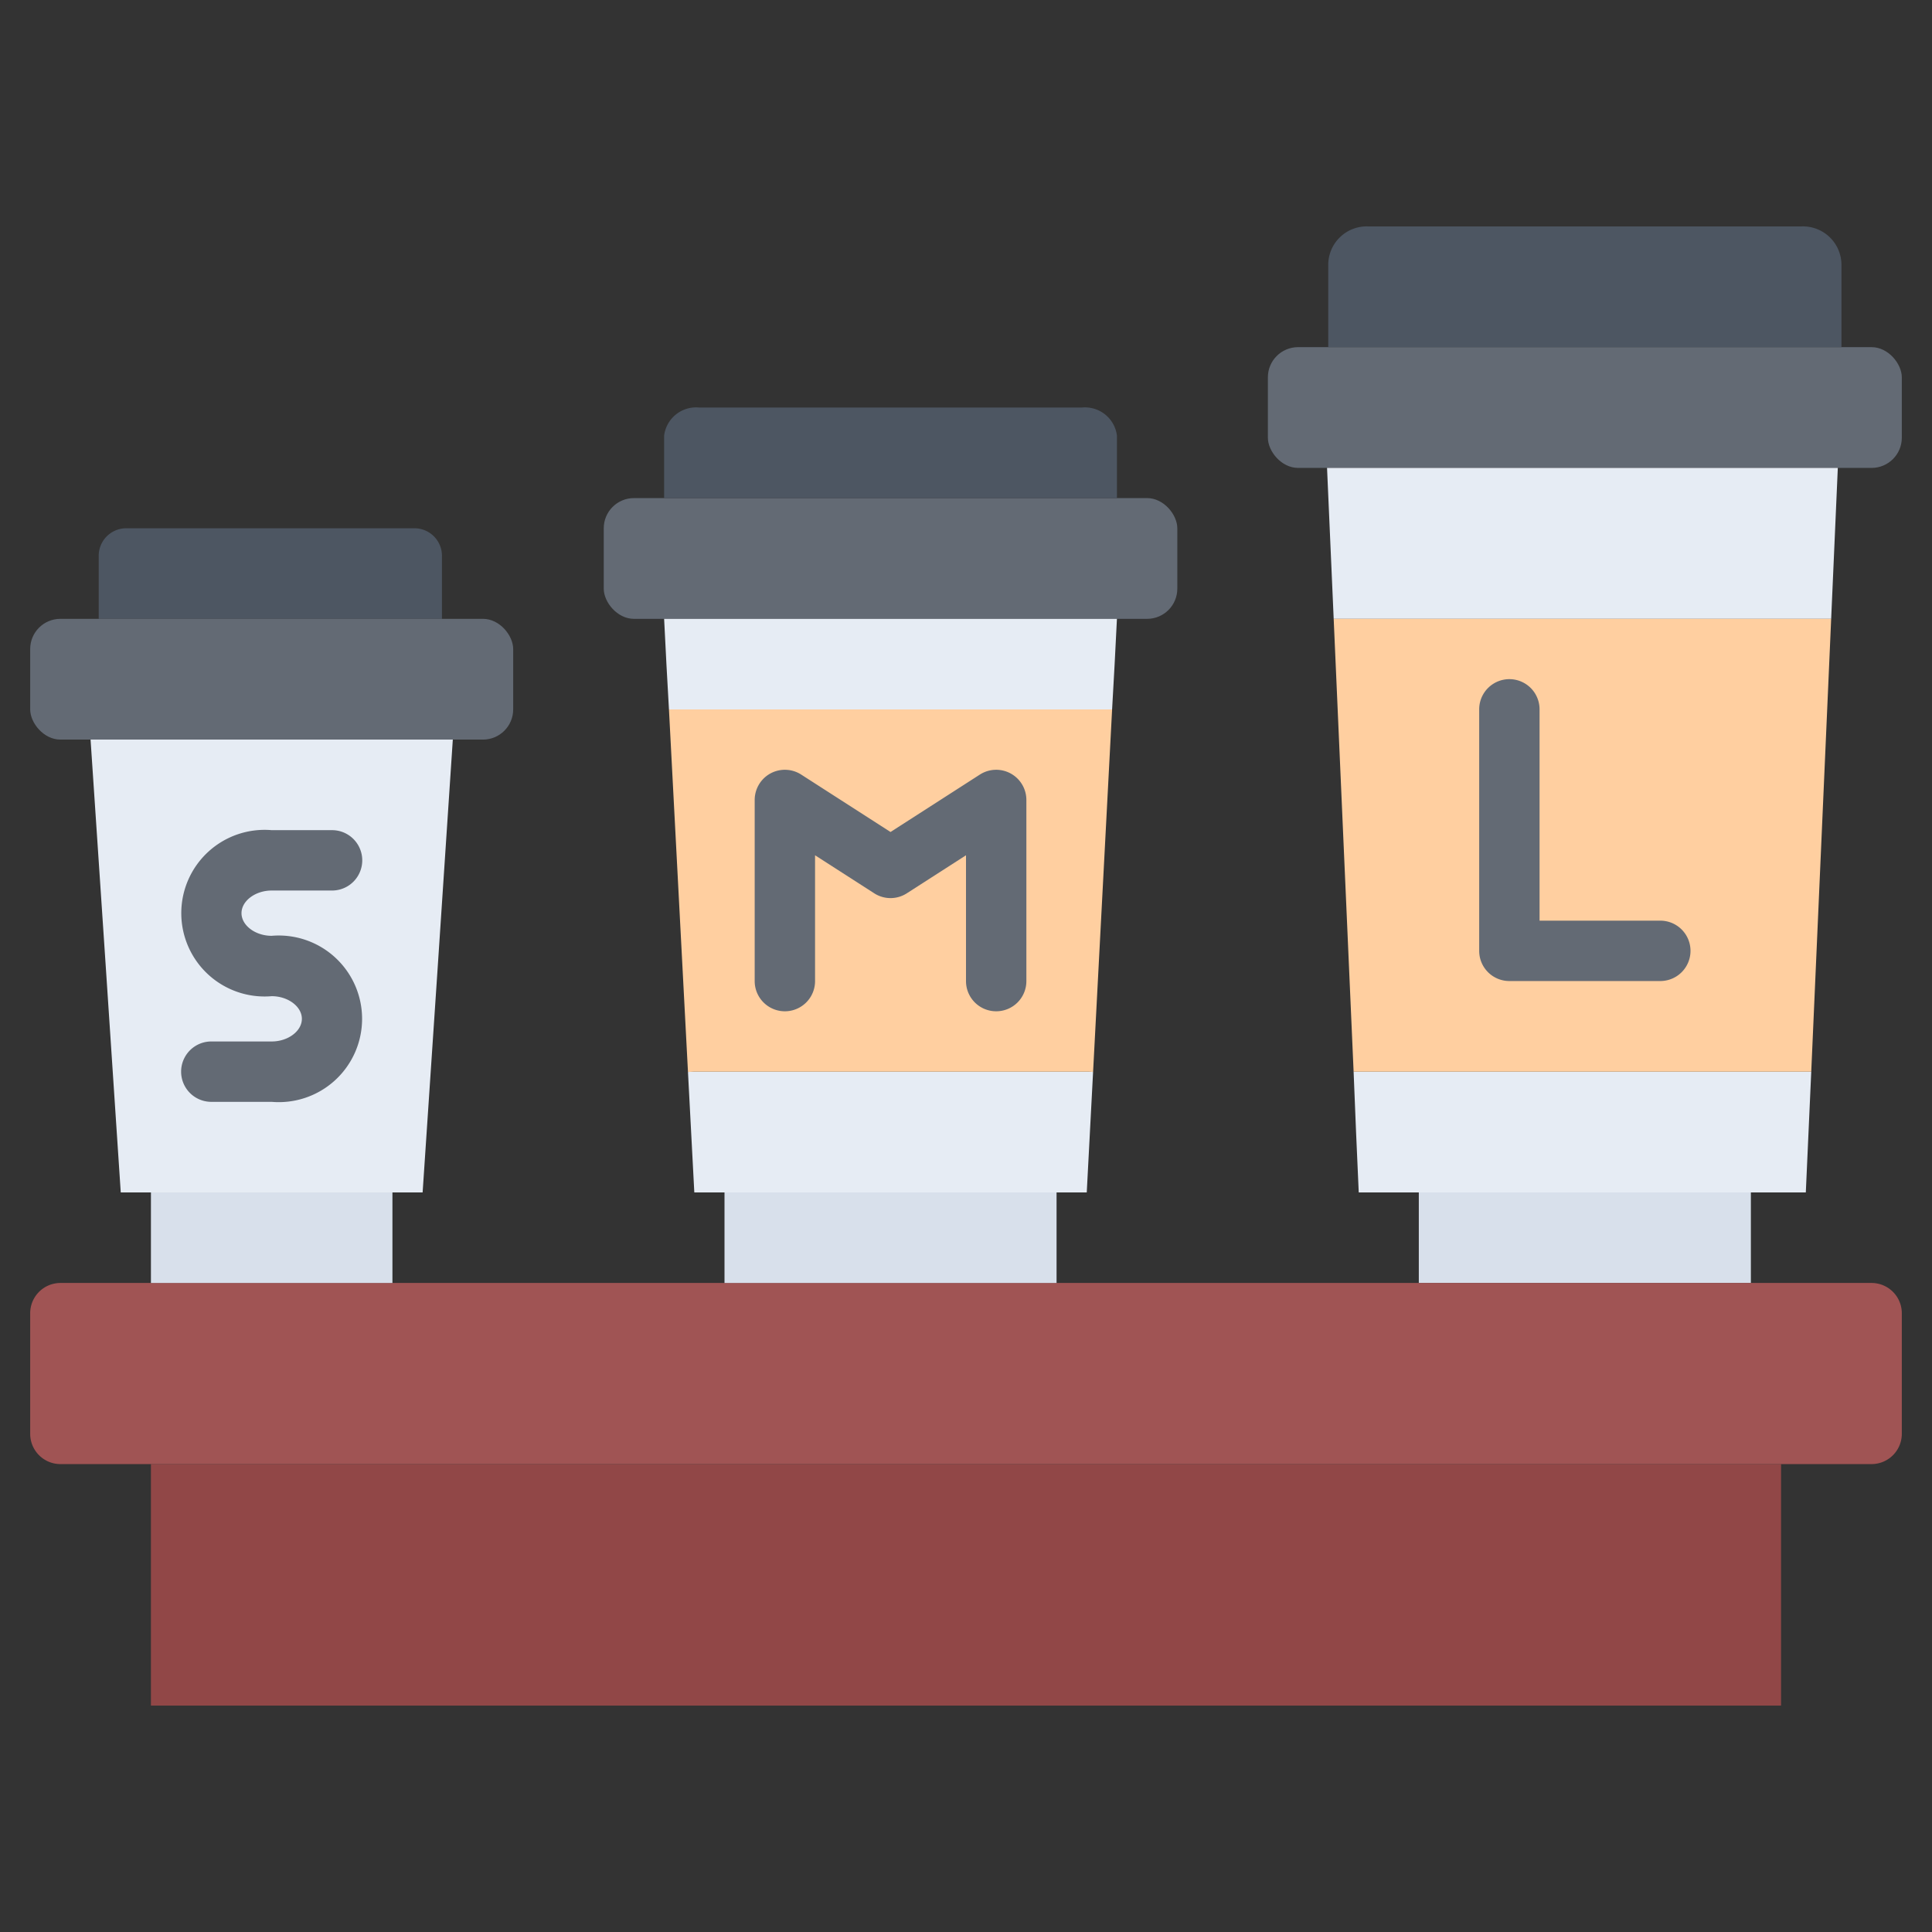 <svg id="icons" height="512" viewBox="0 0 64 64" width="512" xmlns="http://www.w3.org/2000/svg"><rect x="0" y="0" width="64" height="64" fill="#333333" stroke="none"/><path d="m5 48.5h54v8h-54z" fill="#914747"/><rect fill="#636a74" height="4" rx="1" width="21" x="42" y="11.5"/><path d="m58 39.5v3h-11v-3z" fill="#d8e0eb"/><path d="m60.88 15.5c-.07 1.67-.15 3.33-.22 5h-16.48c-.07-1.67-.15-3.33-.22-5z" fill="#e6ecf4"/><path d="m60 35.5c-.06 1.33-.12 2.67-.18 4h-14.81c-.06-1.33-.12-2.67-.17-4z" fill="#e6ecf4"/><path d="m62 42.5a1.003 1.003 0 0 1 1 1v4a1.003 1.003 0 0 1 -1 1h-60a1.003 1.003 0 0 1 -1-1v-4a1.003 1.003 0 0 1 1-1z" fill="#a05454"/><path d="m44.18 20.5h16.48l-.66 15h-15.16z" fill="#ffcfa0"/><path d="m61 8.74v2.76h-17v-2.76a1.275 1.275 0 0 1 1.31-1.24h14.38a1.275 1.275 0 0 1 1.31 1.24z" fill="#4d5662"/><rect fill="#636a74" height="4" rx="1" width="19" x="20" y="16.5"/><path d="m35 39.5v3h-11v-3z" fill="#d8e0eb"/><path d="m36.21 35.51-.21 3.99h-13l-.21-3.99.21-.01h13.07z" fill="#e6ecf4"/><path d="m36.07 35.5h-13.07l-.21.01q-.315-6-.63-12.01h14.68q-.315 6-.63 12.01z" fill="#ffcfa0"/><path d="m37 16.5h-15v-2.07a1.067 1.067 0 0 1 1.16-.93h12.68a1.067 1.067 0 0 1 1.16.93z" fill="#4d5662"/><path d="m22 20.5h15c-.05 1-.1 2-.16 3h-14.68c-.06-1-.11-2-.16-3z" fill="#e6ecf4"/><path d="m15 24.5q-.495 7.5-1 15h-10q-.495-7.5-1-15z" fill="#e6ecf4"/><path d="m13 39.5v3h-8v-3z" fill="#d8e0eb"/><path d="m4.15 17.5h9.61a.912.912 0 0 1 .88.93v2.07h-11.37v-2.07a.912.912 0 0 1 .88-.93z" fill="#4d5662"/><g fill="#636a74"><rect height="4" rx="1" width="16" x="1" y="20.5"/><path d="m33 33.5a.999.999 0 0 1 -1-1v-4.168l-1.959 1.259a.996.996 0 0 1 -1.082 0l-1.959-1.259v4.168a1 1 0 0 1 -2 0v-6a1.0 1 0 0 1 1.541-.841l2.959 1.902 2.959-1.902a1.0 1 0 0 1 1.541.841v6a.999.999 0 0 1 -1 1z"/><path d="m9 36.5h-2a1 1 0 0 1 0-2h2c.542 0 1-.344 1-.75s-.458-.75-1-.75a2.76 2.76 0 1 1 0-5.5h2a1 1 0 0 1 0 2h-2c-.542 0-1 .344-1 .75s.458.75 1 .75a2.76 2.76 0 1 1 0 5.5z"/><path d="m55 32.498h-5a.999.999 0 0 1 -1-1v-8a1 1 0 0 1 2 0v7h4a1 1 0 0 1 0 2z"/></g></svg>